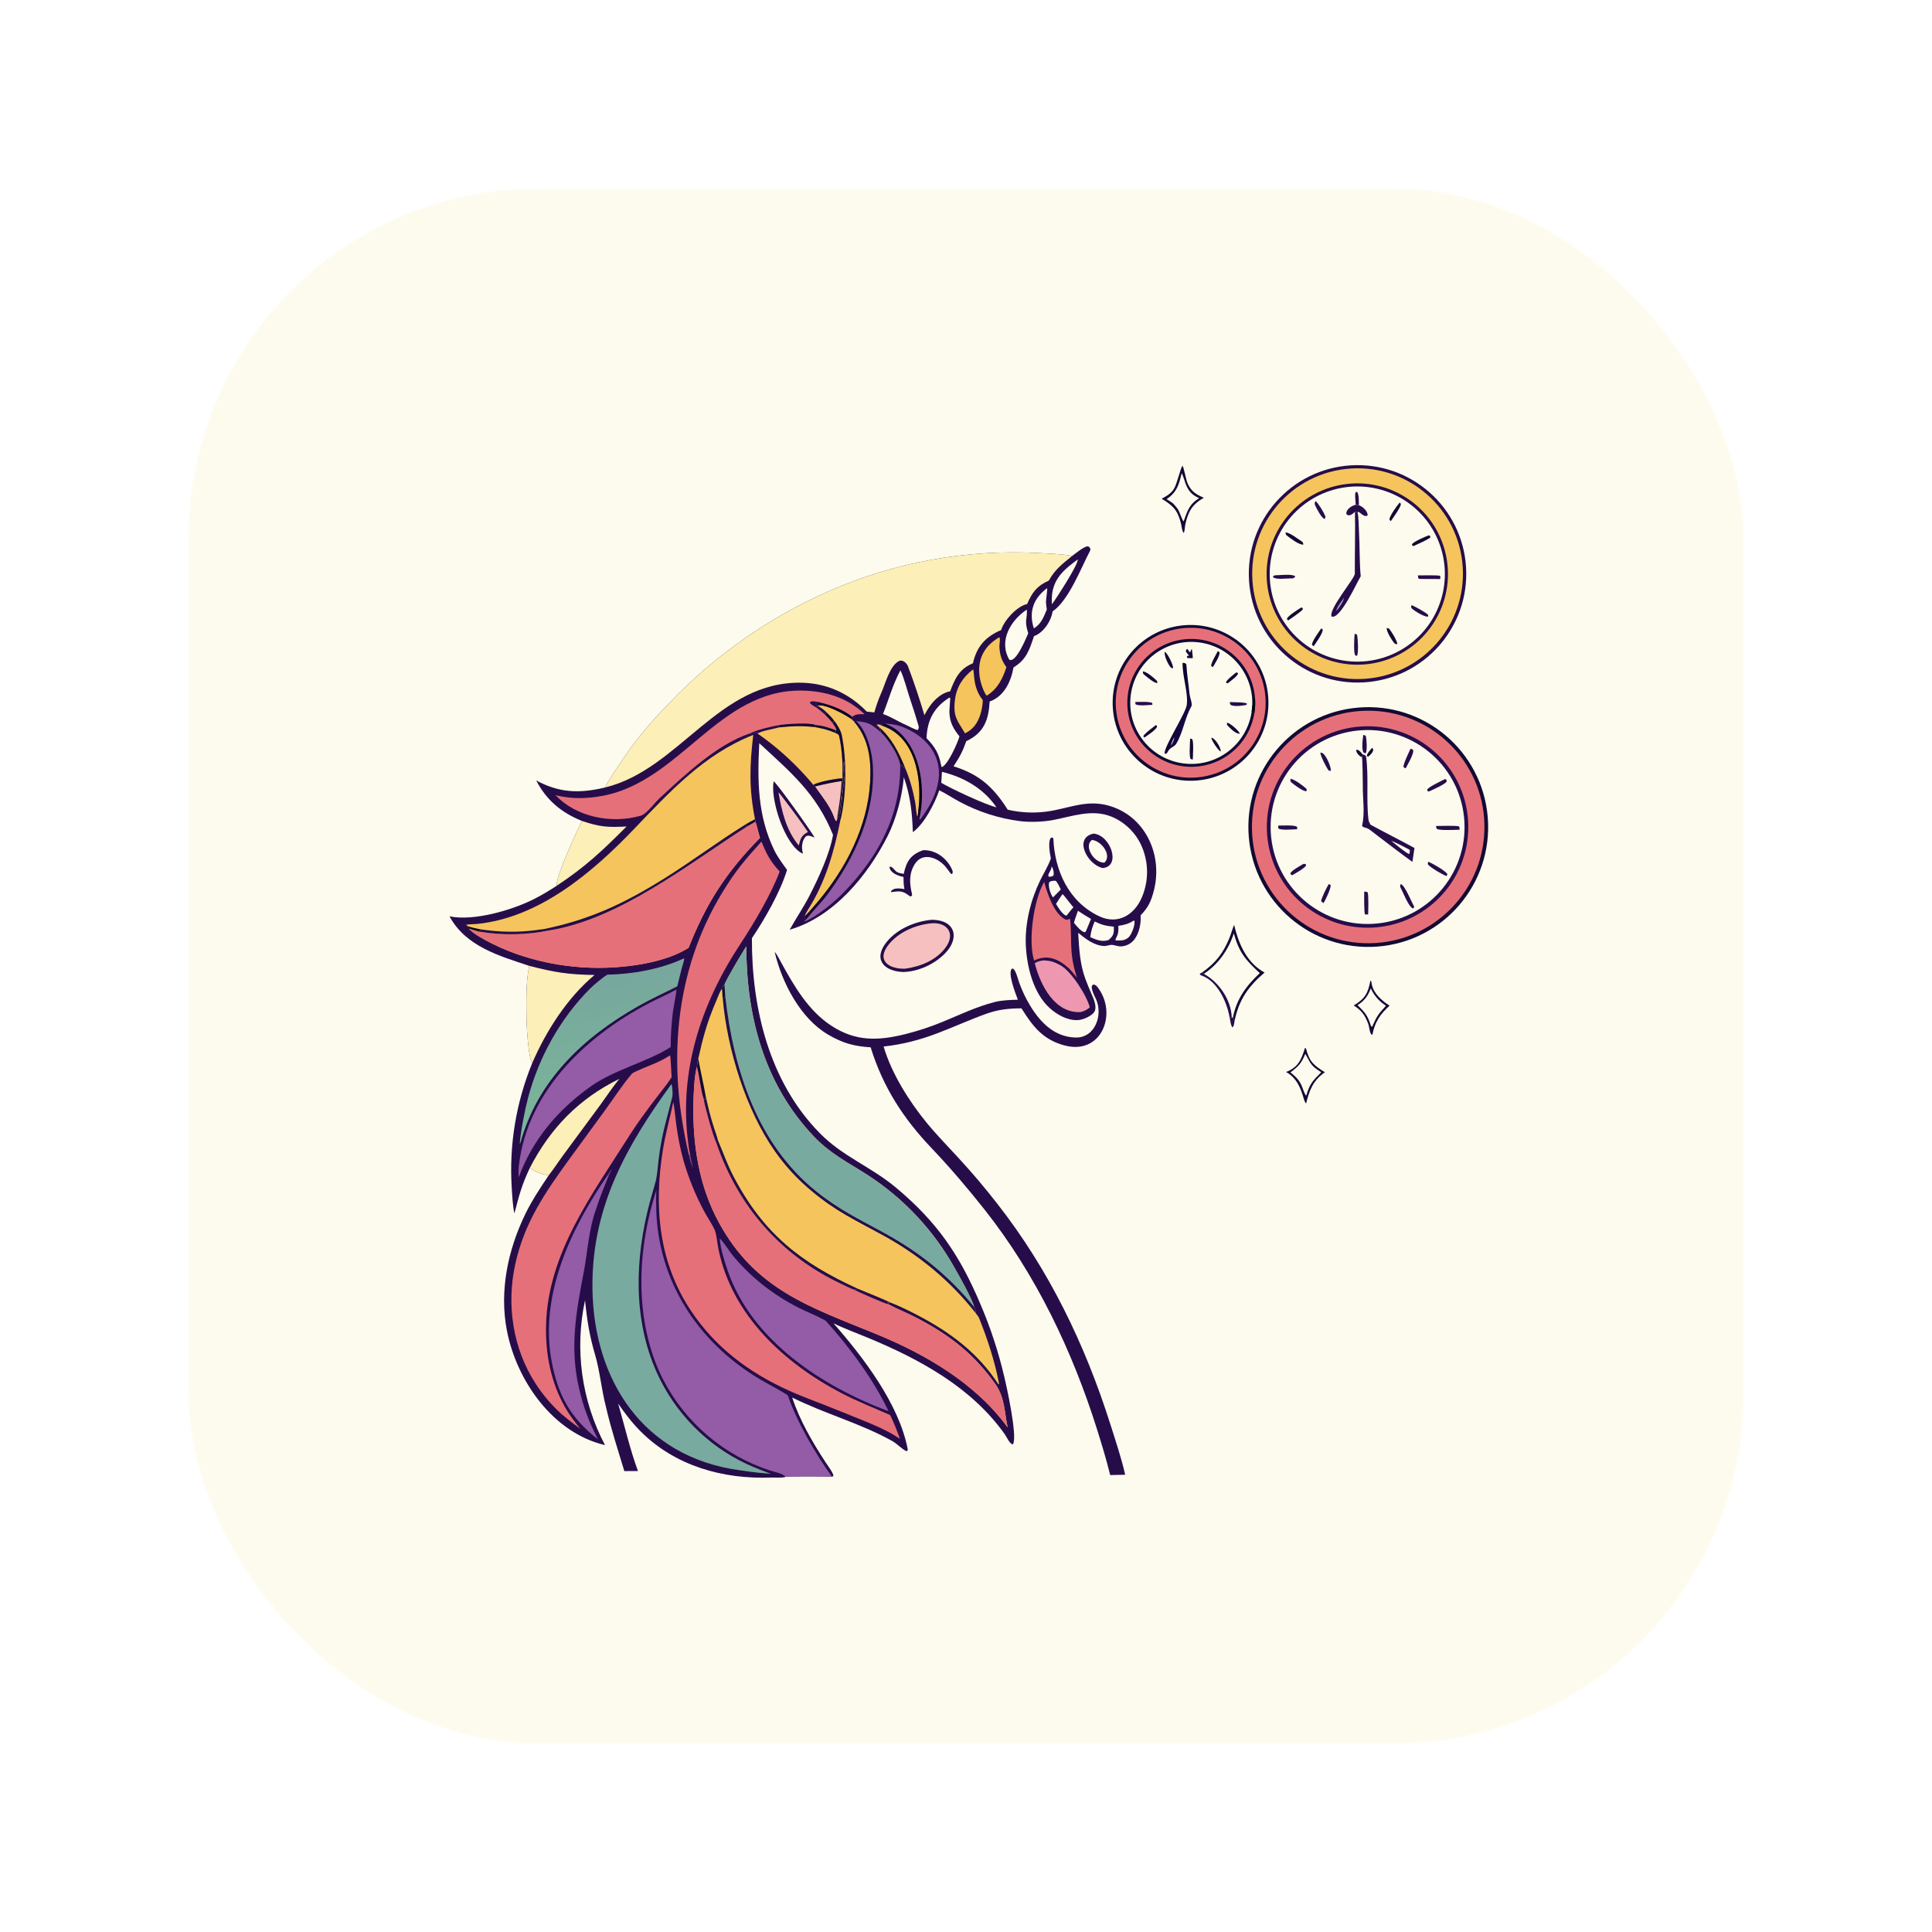 <svg width="1024" height="1024" viewBox="0 0 1024 1024" fill="none" xmlns="http://www.w3.org/2000/svg">
<g clip-path="url(#clip0_1_2)">
<g filter="url(#filter0_dd_1_2)">
<rect x="100" y="100" width="824" height="824" rx="185" fill="white"/>
</g>
<mask id="mask0_1_2" style="mask-type:alpha" maskUnits="userSpaceOnUse" x="100" y="100" width="825" height="824">
<rect x="100" y="100" width="824" height="824" rx="185" fill="white"/>
</mask>
<g mask="url(#mask0_1_2)">
<g clip-path="url(#clip1_1_2)">
<path d="M99 100H928V929H99V100Z" fill="#FDFBED"/>
<path d="M568.153 294.761C570.143 293.275 574.047 290.005 576.279 289.549C577.395 289.83 576.92 289.563 577.737 290.41C577.853 290.775 578.041 291.389 577.85 291.749C572.861 301.18 566.556 318.113 557.883 324.061C557.137 329.196 553.049 335.392 548.038 337.17C545.628 344.397 544.04 349.61 537.199 353.732C535.79 361.309 532.292 369.037 524.542 371.82C523.993 381.626 521.491 388.465 512.153 392.829C510.096 398.537 508.774 401.006 505.389 406.163C519.12 410.43 526.538 417.216 534.108 429.144C540.814 430.717 547.748 431.066 554.578 430.175C566.013 428.711 575.52 423.616 587.553 426.984C606.972 432.418 616.382 452.936 611.624 471.816C610.154 477.597 608.712 480.844 604.532 485.17C604.917 489.263 603.747 494.858 601.116 498.097C599.429 500.191 596.927 501.464 594.242 501.595C592.573 501.683 590.933 500.953 589.387 500.787C588.492 500.691 586.321 501.473 585.265 501.421C579.84 501.155 575.362 497.59 571.454 494.401C571.975 502.817 572.336 511.031 575.35 519.048C576.307 521.594 577.309 524.031 578.405 526.542C579.594 529.263 581.993 534.281 579.569 536.901C577.744 538.873 573.851 540.586 571.188 540.672C565.764 540.931 560.227 537.806 556.346 534.291C547.604 526.374 544.164 512.109 543.696 500.774C543.22 489.248 546.321 476.954 551.328 466.607C553.203 462.734 555.599 459.082 556.993 454.963C556.485 452.949 555.144 444.916 557.346 443.867C557.613 443.966 558.28 444.091 558.294 444.42C558.99 461.492 566.474 477.996 582.551 485.618C592.531 490.351 601.348 484.878 605.254 475.504C608.882 466.942 608.861 457.271 605.196 448.725C602.177 441.58 596.152 435.658 588.968 432.788C578.622 428.655 568.21 432.755 557.942 434.677C552.885 435.623 545.795 435.864 540.693 435.229C529.425 433.781 518.519 430.28 508.515 424.899C505.36 423.222 500.711 420.203 497.817 418.869C495.4 425.886 489.961 436.598 483.831 441.066C483.454 430.426 482.558 422.079 479.063 411.935C478.198 421.97 475.013 434.091 470.528 442.982C459.89 464.073 441.897 485.955 418.552 492.767C421.866 486.798 425.943 480.784 429.025 474.783C433.758 465.566 439.795 452.552 441.524 442.521C432.785 420.653 419.127 409.363 402.43 393.918C401.416 413.696 401.45 432.463 410.529 450.924C412.181 454.282 414.95 458.001 417.153 461.069C413.552 472.813 405.375 487.104 398.527 497.262C398.36 534.352 407.729 573.406 434.5 600.596C446.968 613.26 461.34 618.125 475.003 629.56C496.808 647.808 508.661 665.283 519.566 691.041C524.885 703.408 529.11 716.217 532.192 729.321C533.599 735.131 539.25 760.8 536.993 765.338L536.516 765.53C534.927 764.828 533.502 761.515 532.483 760.081C514.892 735.339 487.737 720.592 460.316 709.162C454.368 706.683 447.491 704.181 441.759 701.367C457.122 718.856 476.537 743.981 481.133 768.211C481.168 768.397 480.973 768.783 480.888 768.972L480.419 769.149C477.747 767.857 475.514 765.247 473.055 763.864C456.295 754.431 437.015 749.292 419.88 740.699C423.78 752.658 430.574 764.327 437.435 774.834C438.448 776.386 441.66 780.657 441.721 782.205C441.258 782.67 441.522 782.529 440.956 782.677C438.666 782.522 417.208 782.37 416.352 782.794C414.55 783.434 410.779 783.037 408.765 783.117C383.288 784.125 357.819 777.019 339.452 758.571C334.954 754.052 331.355 749.279 327.649 743.966C330.895 755.228 334.126 768.948 338.137 779.669L330.914 779.711C327.451 768.295 323.813 757.209 321.138 745.543C318.801 736.652 317.987 726.793 315.406 718.046C312.447 708.017 311.109 699.522 310.082 689.158C304.48 715.198 308.227 742.38 320.666 765.933C293.005 759.443 273.74 731.718 268.63 705.048C264.619 684.107 269.232 662.349 278.469 643.373C281.805 636.519 286.504 629.351 290.749 623.068C290.12 622.78 288.646 622.54 287.873 622.333C284.796 621.509 283.415 620.766 280.812 619.037C276.482 628.22 275.14 633.593 272.659 643.126C271.785 639.483 271.414 632.901 271.205 629.079C269.847 606.67 273.567 584.244 282.088 563.474C280.032 560.775 279.105 543.919 279.056 539.976C278.951 531.551 278.653 520.153 280.539 511.933C264.813 506.686 246.904 501.712 238.246 485.679C251.084 488.334 271.27 482.461 282.97 476.562C287.185 474.436 291.029 472.099 294.989 469.534C294.995 469.413 295.003 469.293 295.006 469.173C295.179 463.234 305.203 441.641 308.461 435.118C297.669 430.79 289.616 424.158 284.208 413.659C296.526 420.3 307.143 420.622 320.79 417.368C321.622 414.585 328.137 405.469 330.042 402.543C337.016 391.835 346.024 381.566 354.927 372.424C378.973 347.3 407.745 327.172 439.591 313.197C474.48 297.925 512.464 291.051 550.492 293.127C553.797 293.299 565.557 293.734 568.153 294.761Z" fill="#260D4A"/>
<path d="M320.79 417.368C321.621 414.585 328.136 405.469 330.042 402.543C337.016 391.835 346.024 381.566 354.927 372.424C378.973 347.3 407.745 327.172 439.591 313.197C474.479 297.926 512.464 291.051 550.492 293.127C553.797 293.299 565.557 293.735 568.153 294.762C562.916 299.017 559.239 301.747 555.893 307.722C549.545 310.599 547.171 313.824 544.371 320.184C539.108 321.191 532.097 328.908 530.649 333.92C522.293 337.495 517.682 342.669 515.665 351.567C508.493 354.466 506.166 359.642 503.582 366.434C499.017 367.223 495.171 370.887 492.613 374.57C491.631 376.002 490.744 377.496 489.956 379.043C487.443 370.597 484.404 361.475 481.269 353.207C480.648 351.568 478.582 349.494 476.526 350.325C471.483 352.9 469.246 362.569 467.023 367.433C465.621 370.499 464.217 374.716 463.406 377.591L459.427 377.171C450.132 367.627 438.518 362.191 425.081 361.864C380.706 360.786 360.28 407.641 320.79 417.368Z" fill="#FCEFB7"/>
<path d="M416.352 782.794C414.941 780.921 410.802 780.288 408.248 779.448C383.62 771.433 363.163 754.001 351.34 730.957C335.98 700.525 337.505 662.462 347.927 630.731C347.671 633.298 347.779 635.796 347.785 638.321C347.883 679.488 371.27 713.981 406.887 733.376C410.173 735.165 414.405 737.51 417.574 739.561C422.159 753.306 432.484 771.015 440.956 782.677C438.666 782.522 417.208 782.37 416.352 782.794Z" fill="#945BA6"/>
<path d="M280.539 511.933C293.939 515.371 301.131 516.547 315.122 516.765C300.781 528.706 289.411 546.487 282.088 563.474C280.032 560.775 279.105 543.919 279.056 539.976C278.951 531.551 278.653 520.153 280.539 511.933Z" fill="#FCEFB7"/>
<path d="M280.812 619.037C291.675 597.944 306.915 582.259 328.284 571.813C324.872 575.914 321.548 580.977 318.371 585.345L298.731 611.979C296.147 615.478 293.354 619.759 290.749 623.068C290.12 622.78 288.646 622.54 287.873 622.333C284.796 621.509 283.415 620.766 280.812 619.037Z" fill="#FCEFB7"/>
<path d="M308.461 435.118C318.018 438.358 322.242 438.584 332.103 438.049C319.052 451.098 310.359 459.367 294.99 469.534C294.995 469.413 295.003 469.293 295.006 469.173C295.179 463.234 305.203 441.641 308.461 435.118Z" fill="#FCEFB7"/>
<path d="M395.557 501.569C395.593 538.793 405.109 574.697 431.32 602.302C440.156 611.608 449.456 616.102 459.938 622.832C478.849 635.106 494.517 651.765 505.608 671.393C507.975 675.497 515.249 688.315 516.336 692.768C516.773 694.22 517.137 694.207 517.004 695.791C517.45 696.446 518.596 697.778 518.83 698.355C523.261 709.262 527.378 721.825 529.513 733.369L529.324 733.679L529.182 733.706C518.309 716.986 503.54 706.043 486.036 696.929C481.639 694.639 476.39 692.064 471.765 690.302L471.146 690.281L470.934 690.501L470.56 690.38L470.27 690.504L470.962 690.956L470.695 691.232C475.303 693.713 481.139 696.018 486.083 698.624C503.877 708 516.5 717.831 528.09 734.331C532.573 741.481 532.35 748.19 534.053 756.507C517.047 733.156 490.439 717.701 464.247 706.998C429.154 692.659 400.45 683.563 381.041 647.98C370.448 628.559 367.128 606.892 367.523 584.943C367.614 579.871 367.988 570.183 369.378 565.407C370.056 563.401 369.435 562.114 370.099 561.1C372.385 550.678 374.8 541.715 379.074 531.829C380.03 529.619 381.135 526.445 382.313 524.427L382.566 524.485L382.856 525.974C382.853 523.985 382.756 523.46 383.981 521.958C385.056 518.76 393.406 504.962 395.557 501.569Z" fill="#F5C45C"/>
<path d="M395.557 501.569C395.593 538.793 405.109 574.697 431.32 602.302C440.156 611.608 449.456 616.102 459.938 622.832C478.849 635.106 494.517 651.765 505.608 671.393C507.975 675.497 515.249 688.315 516.336 692.768C516.773 694.22 517.137 694.207 517.004 695.791C503.576 678.727 487.027 665.109 468.008 654.713C453.571 646.821 443.059 642.039 430.354 631.392C422.93 625.283 416.366 618.198 410.841 610.33C395.413 588.483 385.51 556.236 383.143 529.729C382.942 528.3 382.895 527.42 382.856 525.974C382.853 523.985 382.756 523.46 383.981 521.958C385.056 518.76 393.406 504.962 395.557 501.569Z" fill="#79AA9F"/>
<path d="M383.143 529.729L384.37 527.96C388.729 566.571 401.166 606.243 432.607 631.471C444.713 641.185 454.896 646.001 468.413 653.392C487.472 663.813 502.647 675.932 516.336 692.768C516.773 694.22 517.137 694.207 517.004 695.791C503.576 678.728 487.027 665.109 468.008 654.713C453.571 646.822 443.059 642.039 430.354 631.392C422.93 625.283 416.366 618.198 410.841 610.33C395.413 588.483 385.51 556.236 383.143 529.729Z" fill="#260D4A"/>
<path d="M383.981 521.958C384.093 523.96 384.223 525.961 384.37 527.96L383.143 529.729C382.942 528.301 382.895 527.42 382.856 525.974C382.853 523.986 382.756 523.46 383.981 521.958Z" fill="#120A34"/>
<path d="M369.378 565.407C370.671 570.027 371.455 578.074 372.865 582.119C373.455 586.286 377.821 601.973 379.637 605.674C391.155 639.515 413.82 665.448 446.072 680.602C447.586 681.314 451.273 683.17 452.738 683.599C453.448 683.331 454.089 683.266 454.835 683.147C459.998 685.341 466.803 687.975 471.765 690.302L471.146 690.281L470.934 690.501L470.56 690.38L470.27 690.504L470.962 690.956L470.695 691.232C475.303 693.713 481.139 696.018 486.083 698.624C503.877 708 516.5 717.831 528.09 734.331C532.573 741.481 532.35 748.19 534.053 756.507C517.047 733.156 490.439 717.701 464.247 706.998C429.154 692.659 400.45 683.563 381.041 647.98C370.448 628.559 367.128 606.891 367.523 584.943C367.614 579.871 367.988 570.183 369.378 565.407Z" fill="#E67079"/>
<path d="M454.835 683.147C459.998 685.342 466.803 687.975 471.765 690.302L471.146 690.281L470.934 690.501L470.56 690.38L470.27 690.504L470.962 690.956L470.695 691.232C468.967 690.961 454.845 684.702 452.738 683.599C453.448 683.331 454.089 683.266 454.835 683.147Z" fill="#260D4A"/>
<path d="M372.865 582.119C373.188 582.372 373.409 582.556 373.715 582.821L374.085 581.215C375.357 586.878 376.645 592.341 378.472 597.854C378.826 598.922 380.427 603.422 380.471 604.275C383.45 611.177 385.333 616.967 388.896 623.752C404.781 653.998 424.51 669.344 454.835 683.147C454.089 683.266 453.448 683.331 452.738 683.599C451.273 683.171 447.586 681.314 446.072 680.602C413.82 665.448 391.156 639.515 379.637 605.674C377.821 601.973 373.455 586.286 372.865 582.119Z" fill="#260D4A"/>
<path d="M369.378 565.407C370.056 563.401 369.435 562.114 370.099 561.1C371.31 567.823 372.903 574.512 374.085 581.215L373.715 582.821C373.409 582.556 373.188 582.372 372.865 582.119C371.455 578.074 370.671 570.027 369.378 565.407Z" fill="#120A34"/>
<path d="M247.997 490.926L247.054 490.178C247.487 489.899 251.852 489.812 252.671 489.73C285.87 486.415 313.934 462.476 335.99 439.464C355.072 419.554 373.236 399.735 399.235 389.52C397.324 406.009 396.915 417.652 400.163 434.213L400.414 435.505C401.344 438.244 401.919 441.337 402.815 444.083C384.963 462.254 374.407 478.483 364.964 502.345C353.462 509.671 335.715 512.377 322.081 512.886C298.702 513.759 273.458 508.229 253.339 496.024C252.324 495.408 249.098 493.19 248.662 492.17L247.997 490.926Z" fill="#F5C45C"/>
<path d="M400.414 435.505C401.344 438.244 401.919 441.337 402.815 444.083C384.963 462.254 374.407 478.483 364.964 502.345C353.462 509.671 335.715 512.377 322.081 512.886C298.702 513.759 273.458 508.229 253.339 496.024C252.324 495.408 249.098 493.19 248.662 492.17C250.331 492.685 252.331 493.359 253.992 493.789C266.284 495.837 278.846 495.623 291.06 493.154C328.402 487.202 365.212 457.711 396.276 437.857L400.414 435.505Z" fill="#E67079"/>
<path d="M288.114 492.464C312.643 487.479 331.045 478.768 352.39 465.416C366.926 456.324 380.581 445.98 395.202 436.938L396.276 437.857C365.212 457.711 328.402 487.202 291.06 493.154C278.846 495.623 266.284 495.837 253.992 493.788L254.703 492.571C264.61 494.03 274.046 494.297 283.977 492.994C285.21 492.832 286.917 492.524 288.114 492.464Z" fill="#260D4A"/>
<path d="M400.163 434.213L400.414 435.505L396.276 437.857L395.202 436.938C396.819 435.913 398.465 435.093 400.163 434.213Z" fill="#120A34"/>
<path d="M247.998 490.926C250.282 491.717 252.348 492.091 254.703 492.571L253.992 493.788C252.331 493.359 250.331 492.684 248.662 492.17L247.998 490.926Z" fill="#070310"/>
<path d="M355.854 574.586C356.399 575.357 356.609 580.197 356.38 581.153C354.576 588.696 352.291 596.134 350.8 603.754C350.066 607.463 349.475 611.198 349.028 614.952C348.644 618.345 348.357 622.665 347.576 625.922C346.591 629.722 345.383 633.5 344.377 637.293C336.52 666.906 335.34 699.095 348.155 727.56C357.706 748.773 374.748 766.221 395.945 776.031C400.197 777.999 404.183 779.497 408.567 781.165C400.644 780.567 394.913 779.754 387.008 778.455C337.334 769.267 313.431 727.153 314.007 679.547C314.504 638.468 332.304 606.936 355.854 574.586Z" fill="#79AA9F"/>
<path d="M356.839 584.143C357.277 585.395 358.089 593.533 358.347 595.404C359.316 602.445 360.372 608.373 362.289 615.229C364.985 624.526 368.652 633.514 373.231 642.042C374.881 645.178 377.321 648.628 378.752 651.751C379.99 654.936 380.1 658.683 380.776 662.002C387.94 697.121 415.547 722.49 446.192 738.496C454.563 742.869 463.206 746.19 471.8 750.012C473.852 754.254 475.41 758.211 477.005 762.628C475.391 761.532 473.61 760.504 471.929 759.496C464.165 755.259 453.769 751.471 445.491 748.037C436.383 744.26 426.913 741.016 417.897 736.934C396.889 727.42 379.211 714.174 366.336 694.911C349.057 669.059 346.523 639.552 351.334 609.506C352.752 600.647 355.039 592.788 356.839 584.143Z" fill="#E67079"/>
<path d="M355.117 559.35C355.533 559.903 355.766 569.278 355.994 570.86C354.51 573.403 351.894 576.617 350.047 579.022C346.562 583.485 343.164 588.017 339.857 592.614C337.791 595.546 335.636 598.644 333.716 601.686C314.135 632.72 290.304 664.128 289.422 702.415C289.069 717.737 291.948 732.589 299.551 745.993C301.89 750.116 304.687 753.629 307.562 757.337C304.038 754.65 300.621 752.089 297.281 749.167C292.144 744.488 287.636 739.162 283.871 733.321C271.796 714.687 268.368 691.654 273.076 670.135C277.957 647.822 289.018 631.923 302.094 613.912L320.505 588.719C324.785 582.828 330.185 574.62 334.877 569.15C335.847 568.019 345.271 564.444 347.429 563.46C350.418 562.097 352.039 561.329 355.117 559.35Z" fill="#E67079"/>
<path d="M294.448 421.486C303.049 423.533 310.63 423.422 319.316 421.822C360.39 414.25 380.775 365.725 424.459 366.02C437.001 366.105 449.083 369.643 458.197 378.511C455.024 378.573 454.204 378.256 451.588 379.901L451.576 381.432C448.268 378.929 437.26 373.065 433.412 374.029C435.218 375.087 436.668 376.028 438.145 377.555C439.553 378.846 441.28 380.629 442.348 382.214L441.173 383.078C442.055 384.36 442.813 385.293 443.316 386.767L443.22 387.119L442.519 388.382C444.484 389.204 444.606 389.153 445.011 391.257C446.449 398.482 446.716 405.148 446.521 412.5C442.582 412.752 434.502 414.216 431.014 415.961C430.423 414.992 428.121 412.468 427.278 411.519C419.593 402.942 410.938 395.287 401.488 388.705L401.461 387.974C399.796 387.861 398.072 389.356 397.283 389.008L397.269 388.806C380.338 394.421 363.583 410.16 350.669 422.076C347.924 424.202 342.893 431.399 339.662 432.326C323.927 436.841 305.412 432.997 294.448 421.486Z" fill="#E67079"/>
<path d="M432.197 384.233C435.955 384.544 439.727 385.741 443.22 387.119L442.519 388.383C444.484 389.204 444.606 389.153 445.011 391.257C446.449 398.482 446.716 405.148 446.521 412.5C442.582 412.752 434.502 414.216 431.014 415.961C430.423 414.992 428.121 412.468 427.278 411.519C419.593 402.942 410.938 395.287 401.488 388.705C404.858 387.03 409.224 386.561 412.814 385.537C420.009 384.827 423.995 384.597 431.25 385.297C432.201 385.124 431.902 384.911 432.635 384.753L432.209 384.541L432.197 384.233Z" fill="#F5C45C"/>
<path d="M432.197 384.233C435.955 384.544 439.727 385.741 443.22 387.119L442.519 388.383C438.354 386.622 435.63 386.051 431.25 385.297C432.201 385.124 431.902 384.911 432.635 384.753L432.209 384.541L432.197 384.233Z" fill="#120A34"/>
<path d="M431.932 371.783C438.231 372.859 446.642 375.738 451.588 379.901L451.576 381.432C448.268 378.929 437.26 373.065 433.412 374.029L433.23 373.966C432.793 372.828 432.706 372.755 431.932 371.783Z" fill="url(#paint0_linear_1_2)"/>
<path d="M413.375 384.214C417.271 383.745 428.885 382.864 432.197 384.233L432.209 384.541L432.635 384.753C431.902 384.911 432.201 385.124 431.25 385.297C423.995 384.597 420.009 384.826 412.814 385.537L412.418 385.307L413.22 384.929L413.375 384.214Z" fill="#120A34"/>
<path d="M397.269 388.806C401.041 386.781 409.053 385.026 413.375 384.214L413.22 384.929L412.418 385.307L412.814 385.537C409.224 386.561 404.858 387.03 401.488 388.705L401.461 387.974C399.796 387.861 398.071 389.356 397.283 389.008L397.269 388.806Z" fill="#260D4A"/>
<path d="M438.145 377.555C439.553 378.846 441.28 380.629 442.348 382.214L441.173 383.078C439.902 381.397 438.743 380.275 437.263 378.78C437.625 378.029 437.561 378.207 438.145 377.555Z" fill="#120A34"/>
<path d="M433.23 373.966L433.412 374.029C435.218 375.087 436.668 376.028 438.145 377.555C437.561 378.207 437.625 378.029 437.263 378.781C435.884 377.416 434.294 376.242 432.763 375.046L433.23 373.966Z" fill="#260D4A"/>
<path d="M432.763 375.046C431.572 374.369 430.072 373.637 429.28 372.579L429.384 372.059C430.186 371.525 430.927 371.719 431.932 371.783C432.706 372.755 432.793 372.828 433.23 373.966L432.763 375.046Z" fill="#260D4A"/>
<path d="M433.412 374.029C437.26 373.065 448.268 378.929 451.576 381.432C451.81 381.656 452.413 382.266 452.642 382.417C453.136 382.149 453.121 382.255 453.788 382.251C460.538 382.696 461.861 383.907 466.961 388.189C470.826 391.873 476.69 400.632 477.147 405.824C477.221 432.452 465.513 454.038 447.266 472.92C442.039 478.33 432.823 485.923 426.056 488.658L427.819 486.708C427.057 486.633 426.941 486.717 426.376 486.248L426.591 485.614C426.87 484.503 427.966 482.647 428.599 481.646C437.567 467.49 442.122 451.354 445.395 435.015C444.7 431.975 446.045 428.199 446.171 424.951C446.408 418.892 448.866 409.144 447.184 403.26C447.208 407.896 445.774 430.573 443.7 433.96C443.545 434.368 443.387 434.776 443.226 435.182C442.735 435.009 441.854 432.34 441.504 431.526C439.195 426.159 435.553 421.857 432.283 417.099L432.417 416.757C431.661 416.656 431.617 416.482 431.014 415.961C434.502 414.216 442.582 412.752 446.521 412.5C446.716 405.148 446.449 398.482 445.011 391.257C444.606 389.153 444.484 389.204 442.519 388.382L443.22 387.119L443.316 386.767C442.813 385.293 442.055 384.36 441.173 383.078L442.348 382.214C441.28 380.629 439.553 378.846 438.145 377.555C436.668 376.028 435.218 375.087 433.412 374.029Z" fill="#945BA6"/>
<path d="M433.412 374.029C437.26 373.065 448.268 378.929 451.576 381.432C451.81 381.656 452.413 382.266 452.642 382.417C460.631 391.725 461.885 402.943 461.169 414.885C459.764 438.315 448.266 460.494 433.281 478.133C431.69 480.006 428.297 483.984 426.591 485.614C426.87 484.503 427.966 482.647 428.599 481.646C437.567 467.49 442.122 451.354 445.395 435.015C444.7 431.975 446.045 428.199 446.171 424.951C446.408 418.892 448.866 409.144 447.184 403.26C447.208 407.896 445.774 430.573 443.7 433.96C443.545 434.368 443.387 434.776 443.226 435.182C442.735 435.009 441.854 432.34 441.504 431.526C439.195 426.159 435.553 421.857 432.283 417.099L432.417 416.757C431.661 416.656 431.617 416.482 431.014 415.961C434.502 414.216 442.582 412.752 446.521 412.5C446.716 405.148 446.449 398.482 445.011 391.257C444.606 389.153 444.484 389.204 442.519 388.382L443.22 387.119L443.316 386.767C442.813 385.293 442.055 384.36 441.173 383.078L442.348 382.214C441.28 380.629 439.553 378.846 438.145 377.555C436.668 376.028 435.218 375.087 433.412 374.029Z" fill="#F5C45C"/>
<path d="M432.417 416.757C437.102 415.587 441.307 414.68 446.1 413.997C445.838 418.161 445.409 422.315 444.814 426.445C444.521 428.481 443.853 432.055 443.7 433.96C443.545 434.368 443.387 434.776 443.226 435.182C442.735 435.009 441.854 432.34 441.504 431.526C439.195 426.159 435.553 421.857 432.283 417.099L432.417 416.757Z" fill="#F6C0C0"/>
<path d="M442.348 382.214C443.927 384.453 445.35 386.551 446.075 389.24C448.862 402.4 448.73 421.889 445.395 435.015C444.7 431.975 446.045 428.199 446.171 424.951C446.408 418.892 448.866 409.144 447.184 403.26C447.208 407.896 445.774 430.573 443.7 433.96C443.853 432.055 444.521 428.481 444.814 426.445C445.409 422.315 445.838 418.162 446.1 413.997C441.307 414.68 437.102 415.587 432.417 416.757C431.661 416.656 431.617 416.482 431.014 415.961C434.502 414.216 442.582 412.752 446.521 412.5C446.716 405.148 446.449 398.482 445.011 391.257C444.606 389.153 444.484 389.204 442.519 388.382L443.22 387.119L443.316 386.767C442.813 385.293 442.055 384.36 441.173 383.078L442.348 382.214Z" fill="#120A34"/>
<path d="M452.642 382.418C453.136 382.149 453.121 382.256 453.788 382.251C459.659 387.575 462.294 398.628 462.65 406.338C463.8 431.219 453.199 454.347 438.66 473.944C435.408 478.327 431.102 482.496 427.819 486.708C427.057 486.633 426.941 486.717 426.376 486.248L426.591 485.614C428.297 483.984 431.69 480.006 433.281 478.133C448.266 460.494 459.764 438.315 461.169 414.885C461.885 402.944 460.631 391.725 452.642 382.418Z" fill="#120A34"/>
<path d="M365.156 612.151C353.763 564.653 357.061 515.34 382.877 472.988C389.849 461.548 394.682 455.942 403.562 446.08C406.489 453.061 408.07 456.202 413.249 461.953C408.493 474.4 399.763 489.123 392.402 500.317C371.496 532.105 359.63 567.979 364.821 606.236C365.082 608.161 365.272 610.021 365.767 611.916L365.156 612.151Z" fill="#E67079"/>
<path d="M381.432 656.397C383.258 657.859 386.752 663.481 388.524 665.615C398.689 677.858 411.619 687.661 425.998 694.442C429.865 696.265 433.889 697.887 437.596 699.984C450.036 713.685 463.101 731.268 470.943 747.986C435.793 734.855 398.568 710.613 385.756 673.665C383.926 668.386 381.945 661.998 381.432 656.397Z" fill="#945BA6"/>
<path d="M358.503 524.481C358.642 525.749 356.865 534.462 356.598 536.628C355.883 542.726 355.502 548.858 355.459 554.997C342.336 563.222 325.602 566.876 312.875 575.975C295.609 588.318 282.313 603.995 274.94 623.969C274.735 622.691 274.827 619.376 274.979 618.022C279.569 577.241 312.557 547.215 347.534 529.926C351.332 528.048 354.948 526.456 358.503 524.481Z" fill="#945BA6"/>
<path d="M362.29 508.032L362.675 508.147C362.596 509.268 361.64 511.997 361.305 513.301C360.496 516.454 359.724 519.597 358.97 522.765C351.678 526.506 345.783 529.047 338.402 533.224C309.161 549.774 284.831 572.667 275.756 605.965L275.656 606.099L275.482 605.977C276.046 599.328 278.118 588.532 279.858 581.946C285.558 560.368 296.962 539.783 312.761 523.966C314.709 522.016 319.564 517.928 321.936 516.582C335.145 516.369 350.317 513.659 362.29 508.032Z" fill="url(#paint1_linear_1_2)"/>
<path d="M322.335 622.486L322.639 623.115C320.077 629.309 317.893 634.747 315.839 641.128C312.016 651.683 311.456 663.462 309.414 674.159C305.367 695.354 301.911 714.037 306.833 735.505C309.198 745.824 312.055 753.389 316.97 762.926C302.376 751.58 295.667 739.503 292.312 721.174C285.878 686.035 302.866 650.613 322.335 622.486Z" fill="#945BA6"/>
<path d="M469.202 383.507C472.324 383.811 474.685 383.963 477.64 385.037C489.594 389.383 499.083 399.245 497.514 412.723C496.592 420.643 492.604 427.728 487.99 434.079C487.828 434.177 487.666 434.275 487.504 434.373L487.232 433.905C486.846 433.925 487.055 433.958 486.626 433.721L486.457 432.238L486.16 432.567C485.594 430.868 485.501 427.305 485.102 425.197C483.909 418.891 482.215 412.606 479.636 406.722C478.674 406.54 478.783 406.497 477.941 405.657L477.626 405.338L477.147 405.824C476.69 400.632 470.826 391.873 466.961 388.189C466.64 386.986 466.55 386.521 466.005 385.424L464.728 384.244L464.895 384.043L466.305 384.095C466.292 384.104 468.272 383.95 469.202 383.507Z" fill="#945BA6"/>
<path d="M466.005 385.424L464.728 384.244L464.895 384.042L466.305 384.095C467.876 384.753 469.9 385.485 471.364 386.262C486.41 394.251 488.687 415.542 486.635 430.204C486.557 430.926 486.49 431.507 486.457 432.238L486.16 432.567C485.594 430.868 485.501 427.305 485.102 425.197C483.909 418.891 482.215 412.605 479.636 406.721C478.674 406.54 478.783 406.497 477.941 405.657L477.626 405.338L477.147 405.824C476.69 400.632 470.826 391.873 466.961 388.189C466.64 386.986 466.55 386.521 466.005 385.424Z" fill="#F5C45C"/>
<path d="M466.005 385.424C472.487 391.028 476.477 398.849 479.636 406.722C478.674 406.54 478.783 406.497 477.941 405.657L477.626 405.338L477.147 405.824C476.69 400.632 470.826 391.873 466.961 388.189C466.64 386.986 466.55 386.521 466.005 385.424Z" fill="#120A34"/>
<path d="M466.305 384.095C466.292 384.104 468.272 383.95 469.202 383.507C470.877 384.382 473.045 385.277 474.541 386.391C487.401 395.967 490.237 415.736 487.926 430.497L486.635 430.204C488.687 415.542 486.41 394.251 471.364 386.262C469.9 385.485 467.876 384.753 466.305 384.095Z" fill="url(#paint2_linear_1_2)"/>
<path d="M486.457 432.238C486.49 431.507 486.557 430.926 486.635 430.204L487.926 430.496L487.232 433.905C486.846 433.924 487.055 433.958 486.626 433.721L486.457 432.238Z" fill="#070310"/>
<path d="M553.429 467.429C553.751 468.164 553.962 469.544 554.287 470.503C556.207 476.146 558.992 484.178 564.49 487.254C565.468 487.801 566.055 487.332 567.055 486.96C567.666 489.315 567.624 497.306 567.712 500.03C567.948 507.304 568.719 511.41 570.766 518.199C569.296 516.254 568.361 515.149 566.689 513.38C561.33 508.4 555.14 505.572 548.104 509.127C544.813 498.779 547.826 476.997 553.429 467.429Z" fill="#E67079"/>
<path d="M553.284 509.01C557.143 509.246 558.576 509.755 561.997 511.584C567.752 514.659 576.148 527.852 577.595 533.928C575.922 535.329 574.902 535.804 572.83 536.414C558.878 537.217 551.338 521.871 548.43 510.487C550.463 509.437 551.095 509.29 553.284 509.01Z" fill="#EE97B1"/>
<path d="M503.078 369.816C503.115 369.818 503.657 369.819 503.651 370.025C503.62 371.221 503.161 376.422 503.186 377.24C503.355 382.801 505.154 386.086 508.537 390.297C507.683 393.485 502.216 405.83 499.093 406.586L498.837 405.747C497.686 399.406 495.531 395.799 491.071 391.241C491.46 381.716 494.962 374.983 503.078 369.816Z" fill="#FDFBED"/>
<path d="M515.711 354.798C516.645 355.941 515.287 364.198 520.894 371.043C520.833 373.714 520.376 376.361 519.539 378.898C518.013 383.466 515.835 386.493 511.483 388.701C507.638 382.039 505.028 380.164 506.122 371.053C506.951 364.139 510.306 359.01 515.711 354.798Z" fill="#F5C45C"/>
<path d="M477.222 355.296C478.954 358.46 481.238 367.327 482.613 371.259C484.019 375.281 485.533 380.251 486.751 384.381C487.135 385.685 487.01 386.028 486.398 386.972C484.705 386.559 482.292 385.26 480.641 384.452C476.136 382.539 472.292 379.878 468.01 378.458C471.16 370.529 473.052 363.183 477.222 355.296Z" fill="#FDFBED"/>
<path d="M529.483 337.794C530.467 338.024 529.607 341.354 529.709 342.918C530.005 347.467 530.835 349.976 533.416 353.621C531.37 359.867 528.705 365.164 523.015 368.724C522.793 368.532 522.366 367.992 522.225 367.727C518.759 361.178 517.513 352.538 521.283 345.837C523.339 342.182 526.047 339.988 529.483 337.794Z" fill="#F5C45C"/>
<path d="M544.24 323.069C544.558 328.585 542.717 328.42 544.983 335.663C543.961 337.998 538.425 351.701 534.943 349.631C529.185 339.602 535.667 328.821 544.24 323.069Z" fill="#FDFBED"/>
<path d="M499.253 409.091C510.804 411.917 521.358 417.892 528.156 427.916C521.645 426.245 504.835 418.351 498.893 414.918L499.253 409.091Z" fill="#FDFBED"/>
<path d="M554.952 311.733C555.357 312.246 554.195 318.22 554.421 319.686C554.564 320.615 554.612 321.933 554.831 323.026C553.305 326.795 551.732 330.939 547.956 333.044C545.153 324.308 547.717 317.168 554.952 311.733Z" fill="#FDFBED"/>
<path d="M580.183 488.419C584.22 490.289 585.971 490.71 590.365 491.169C590.402 491.911 590.401 492.653 590.363 493.394C590.227 495.672 589.282 496.677 587.694 498.127C584.511 499.512 580.822 498.069 577.854 496.702C578.371 493.175 578.83 491.732 580.183 488.419Z" fill="#FDFBED"/>
<path d="M571.25 296.49C571.527 299.193 559.963 317.018 557.585 320.24C557.316 319.123 557.538 315.466 557.73 314.241C559.069 305.7 564.797 301.286 571.25 296.49Z" fill="#FDFBED"/>
<path d="M600.95 487.902L601.203 487.993C601.891 489.849 599.778 495.238 598.358 496.625C596.292 498.643 594.235 498.5 591.58 498.465L591.396 498.394C591.029 497.857 591.191 497.969 591.707 496.906C592.828 494.597 592.848 493.17 592.744 490.718C596.027 490.236 598.148 489.684 600.95 487.902Z" fill="#FDFBED"/>
<path d="M571.337 482.731C573.736 484.387 575.777 485.608 578.274 487.069L575.491 493.732L574.874 494.131C572.985 493.714 570.351 490.639 569.224 489.077C569.757 487.073 570.641 484.725 571.337 482.731Z" fill="#FDFBED"/>
<path d="M563.151 473.918C563.822 474.26 567.689 479.561 568.938 480.879C567.843 482.017 566.359 483.961 565.324 485.243L565.02 485.294C563.084 484.668 560.719 480.803 559.699 479.098C560.867 477.201 561.851 475.729 563.151 473.918Z" fill="#FDFBED"/>
<path d="M558.909 466.805C559.232 466.765 559.356 466.855 559.708 466.955C560.776 468.299 561.481 469.91 562.258 471.457L558.439 475.308L558.189 475.631C557.127 474.936 555.173 469.255 556.204 467.517C557.049 466.821 557.794 466.901 558.909 466.805Z" fill="#FDFBED"/>
<path d="M557.382 459.258C558.234 460.098 558.645 462.592 558.45 463.832C557.812 464.626 557.785 464.395 556.488 464.673L555.878 464.674C554.867 463.418 557.252 461.718 557.382 459.258Z" fill="#FDFBED"/>
<path d="M365.156 612.151L365.767 611.916C366.218 614.322 366.913 616.726 367.169 619.156C366.352 616.886 365.615 614.52 365.156 612.151Z" fill="#7F5083"/>
<path d="M324.306 619.413C323.897 620.379 323.151 622.291 322.639 623.114L322.335 622.486C323.019 621.229 323.466 620.577 324.306 619.413Z" fill="#7F5083"/>
<path d="M719.8 375.038C754.893 372.04 785.73 398.158 788.547 433.267C791.365 468.375 765.086 499.076 729.964 501.712C695.097 504.327 664.668 478.283 661.872 443.43C659.075 408.578 684.962 378.015 719.8 375.038Z" fill="#120A34"/>
<path d="M723.86 376.713C757.925 375.99 786.11 403.051 786.773 437.116C787.437 471.182 760.328 499.32 726.261 499.925C692.277 500.528 664.224 473.499 663.561 439.517C662.899 405.534 689.879 377.434 723.86 376.713Z" fill="#E67079"/>
<path d="M721.399 385.046C750.882 383.144 776.304 405.55 778.122 435.039C779.941 464.528 757.463 489.886 727.969 491.621C698.593 493.348 673.358 470.98 671.547 441.609C669.736 412.238 692.033 386.94 721.399 385.046Z" fill="#260D4A"/>
<path d="M719.225 387.245C747.486 384.136 772.901 404.562 775.945 432.829C778.99 461.096 758.506 486.465 730.232 489.445C702.049 492.415 676.779 472.012 673.745 443.835C670.71 415.659 691.056 390.343 719.225 387.245Z" fill="#FDFBED"/>
<path d="M722.187 399.821C723.475 400.272 723.385 400.012 724.05 400.917C725.527 411.599 724.034 423.707 725.321 434.469C725.428 435.363 725.966 436.315 726.405 437.101C734.144 441.305 741.978 445.259 749.693 449.452L748.599 456.823C741.759 451.899 734.998 446.621 728.273 441.536C726.638 440.305 725.306 438.906 723.186 438.586C722.758 438.521 721.842 437.911 721.94 437.505C723.572 430.72 722.194 423.085 722.317 416.064C722.353 414.018 722.118 401.838 721.882 401.346L722.187 399.821Z" fill="#260D4A"/>
<path d="M737.381 445.687C739.148 446.191 745.339 449.416 747.085 450.365C747.435 451.347 747.2 451.453 746.948 452.672C745.687 452.532 738.858 446.853 737.381 445.687Z" fill="#FDFBED"/>
<path d="M742.454 468.507C744.759 469.524 747.887 477.594 749.303 480.034C749.69 480.701 749.38 480.927 749.074 481.519C746.713 481.199 743.602 472.659 742.325 470.506C741.891 469.773 742.173 469.193 742.454 468.507Z" fill="#260D4A"/>
<path d="M723.081 472.561C723.938 472.617 724.003 472.624 724.826 472.86C725.475 474.056 725.198 482.825 725.144 484.717C724.571 484.709 723.999 484.673 723.425 484.644C722.973 483.564 723.015 474.234 723.081 472.561Z" fill="#260D4A"/>
<path d="M761.165 437.78C764.127 437.74 770.387 437.559 773.1 437.912C773.777 438.628 773.551 438.47 773.58 439.79C770.569 439.81 764.402 440.237 761.834 439.483C761.082 438.762 761.314 439.062 761.165 437.78Z" fill="#260D4A"/>
<path d="M757.006 456.724C759.111 457.569 765.443 461.155 766.975 463.029C767.262 463.381 766.979 463.7 766.761 464.325C765.138 463.956 758.122 459.804 756.865 458.208C756.621 457.898 756.895 457.221 757.006 456.724Z" fill="#260D4A"/>
<path d="M766.021 412.863C766.801 413.431 766.792 413.547 766.714 414.355C765.284 416.023 759.576 418.459 757.359 419.515C756.771 419.393 756.998 419.471 756.498 419.046L756.479 418.383C757.697 416.835 763.986 413.9 766.021 412.863Z" fill="#260D4A"/>
<path d="M747.588 396.882C748.685 397.133 748.592 396.991 749.091 397.816C749.024 400.25 746.27 404.868 745.088 407.137C744.163 406.926 744.534 407.146 743.898 406.519C743.68 404.917 746.731 398.82 747.588 396.882Z" fill="#260D4A"/>
<path d="M677.628 437.538C680.308 437.614 684.876 437.223 687.172 438.03C687.758 438.779 687.571 438.333 687.478 439.509C685.041 439.598 679.73 440.113 677.728 439.254C677.272 438.455 677.419 438.7 677.628 437.538Z" fill="#260D4A"/>
<path d="M699.809 398.948C699.968 398.95 700.126 398.952 700.284 398.954C702.602 399.08 705.676 406.764 705.372 408.543C704.727 408.468 704.33 408.567 704.047 408.178C702.976 406.701 699.858 400.632 699.809 398.948Z" fill="#260D4A"/>
<path d="M704.318 468.566C705.106 468.876 704.8 468.633 705.292 469.289C705.257 471.348 702.621 476.777 701.518 478.667C701.165 478.399 700.196 477.793 700.245 477.52C700.61 475.458 703.261 470.123 704.318 468.566Z" fill="#260D4A"/>
<path d="M683.982 412.779C686.25 413.097 690.551 416.374 692.347 418.002C692.739 418.356 692.526 418.606 692.419 419.372C690.645 419.501 685.979 415.978 684.471 414.714C683.804 414.155 683.951 413.527 683.982 412.779Z" fill="#260D4A"/>
<path d="M690.832 457.903C691.6 457.842 691.315 457.819 692.054 458.068L692.28 458.64C691.643 460.127 686.734 462.783 685.167 463.743L684.874 463.859C684.066 463.531 684.422 463.767 683.902 462.994C684.408 461.401 689.253 458.862 690.832 457.903Z" fill="#260D4A"/>
<path d="M722.575 389.519C722.978 389.608 723.865 389.791 723.952 390.214C724.37 392.259 724.687 397.428 723.901 399.237C723.102 399.138 723.135 399.188 722.553 398.645C721.659 396.551 722.215 391.803 722.575 389.519Z" fill="#260D4A"/>
<path d="M721.882 401.346C720.387 400.664 719.021 399.342 718.786 397.66L719.111 397.337C720.564 397.616 721.153 398.65 722.187 399.821L721.882 401.346Z" fill="#120A34"/>
<path d="M727.191 396.397C727.884 397.022 727.659 396.643 727.85 397.594C727.329 399.301 726.414 399.99 725.045 401.138C724.782 400.986 724.682 400.815 724.465 400.572C724.496 399.421 726.37 397.412 727.191 396.397Z" fill="#120A34"/>
<path d="M715.99 246.643C747.789 244.689 775.138 268.912 777.04 300.714C778.943 332.516 754.676 359.826 722.871 361.677C691.138 363.524 663.903 339.325 662.005 307.595C660.107 275.865 684.263 248.591 715.99 246.643Z" fill="#260D4A"/>
<path d="M715.848 248.34C746.614 246.302 773.21 269.581 775.266 300.346C777.322 331.111 754.057 357.72 723.294 359.794C692.506 361.868 665.87 338.581 663.813 307.792C661.756 277.002 685.058 250.38 715.848 248.34Z" fill="#F5C45C"/>
<path d="M766.129 315.42C760.518 338.904 738.352 354.578 714.341 352.041C690.329 349.504 671.929 329.545 671.348 305.407C670.768 281.268 688.189 260.448 712.051 256.76C735.913 253.073 758.806 267.664 765.539 290.852C766.191 293.098 766.678 295.388 766.997 297.705C767.809 303.613 767.515 309.62 766.129 315.42Z" fill="#260D4A"/>
<path d="M764.84 313.698C760.09 336.567 739.086 352.346 715.798 350.539C692.51 348.733 674.191 329.904 673.025 306.575C671.858 283.247 688.208 262.684 711.199 258.564C734.191 254.443 756.664 268.047 763.671 290.329C764.539 293.089 765.147 295.923 765.488 298.796C766.076 303.765 765.858 308.797 764.84 313.698Z" fill="#FDFBED"/>
<path d="M718.156 271.338L719.054 271.214C719.398 271.726 719.381 271.685 719.409 272.303L719.575 271.847C720.083 273.461 720.169 279.862 720.291 281.892C720.747 289.455 720.478 297.944 721.207 305.436C718.973 309.138 710.266 328.517 705.768 326.78C704.034 322.866 718.1 306.593 718.085 304.093C718.027 294.862 718.376 280.143 718.156 271.338Z" fill="#260D4A"/>
<path d="M712.316 316.899C712.335 318.442 709.49 322.571 708.364 323.771C708.016 322.461 711.414 318.181 712.316 316.899Z" fill="#A9A5BE"/>
<path d="M718.156 271.338C716.85 272.389 715.111 274.072 713.604 272.477C713.301 269.97 716.476 267.989 718.565 267.537L720.254 267.797C722.081 268.339 725.172 271.039 724.829 273.239C722.69 274.371 721.054 271.334 719.753 271.288L719.575 271.847L719.409 272.303C719.381 271.685 719.398 271.726 719.054 271.214L718.156 271.338Z" fill="#260D4A"/>
<path d="M751.552 304.972C754.296 304.978 760.724 304.798 763.107 305.13C763.623 305.798 763.415 305.795 763.319 306.923C759.585 306.8 755.892 306.941 752.137 306.826C751.444 306.188 751.672 306.234 751.552 304.972Z" fill="#260D4A"/>
<path d="M677.675 304.837C679.824 304.752 685.084 304.199 686.489 305.475L686.273 305.976C685.294 306.632 685.215 306.591 683.985 306.571C681.939 306.561 676.003 307.326 674.737 305.897L674.916 305.231C675.626 304.817 676.798 304.874 677.675 304.837Z" fill="#260D4A"/>
<path d="M718.006 335.936C718.419 336.032 719.247 336.159 719.319 336.616C719.702 339.057 720.103 345.413 719.296 347.586C718.659 347.547 718.699 347.569 718.183 347.199C717.389 345.251 717.77 338.211 718.006 335.936Z" fill="#260D4A"/>
<path d="M681.399 282.23C683.588 282.173 687.881 285.678 689.957 286.948C690.723 287.417 690.704 287.978 690.785 288.682C688.271 288.681 684.331 285.58 682.316 284.056C681.34 283.318 681.463 283.167 681.399 282.23Z" fill="#120A34"/>
<path d="M697.256 265.538C698.723 266.718 701.753 271.64 702.384 273.561C702.659 274.401 702.481 274.309 702.034 275.043C700.408 274.592 697.877 269.607 697.124 267.995C696.577 266.823 696.82 266.578 697.256 265.538Z" fill="#260D4A"/>
<path d="M748.058 320.753C749.351 321.005 755.662 324.618 756.755 325.695C757.076 326.011 756.917 326.288 756.873 326.876C754.703 326.924 750.153 324.112 748.42 322.616C747.724 322.014 747.962 321.547 748.058 320.753Z" fill="#260D4A"/>
<path d="M757.319 283.718C758.166 284.232 757.912 283.878 758.173 284.765C757.482 285.778 750.763 288.657 749.183 289.439C748.777 289.356 748.803 289.274 748.423 288.958L748.405 288.397C749.66 286.852 755.306 284.509 757.319 283.718Z" fill="#120A34"/>
<path d="M741.847 266.371C742.479 266.876 742.24 266.581 742.495 267.326C742.093 269.364 738.51 274.235 737.188 276.189C736.647 275.73 736.617 275.779 736.42 275.112C736.953 272.821 740.278 268.218 741.847 266.371Z" fill="#120A34"/>
<path d="M700.242 333.114L700.918 333.426L701.095 334.015C700.515 336.592 697.806 340.231 696.257 342.535C695.858 342.263 695.731 342.077 695.391 341.724C695.237 340.051 699.058 334.886 700.242 333.114Z" fill="#120A34"/>
<path d="M734.967 332.866C735.629 332.98 735.919 332.89 736.267 333.281C737.579 334.761 740.532 339.595 740.624 341.447C739.818 341.358 739.326 341.334 738.827 340.691C737.548 339.044 734.857 334.796 734.967 332.866Z" fill="#120A34"/>
<path d="M689.804 321.91C689.944 321.98 690.371 322.341 690.512 322.454L690.447 323.07C689.206 324.489 684.593 327.566 682.778 328.836C682.113 328.318 682.319 328.643 682.121 327.84C683.076 326.06 687.971 323.108 689.804 321.91Z" fill="#120A34"/>
<path d="M718.565 267.537C718.463 265.657 718.087 262.88 718.346 261.178L718.772 260.759L719.341 260.777C720.328 262.091 720.201 265.972 720.254 267.797L718.565 267.537Z" fill="#260D4A"/>
<path d="M627.541 331.393C650.269 329.472 670.248 346.344 672.16 369.072C674.072 391.8 657.192 411.773 634.463 413.676C611.747 415.578 591.788 398.71 589.877 375.994C587.966 353.279 604.827 333.313 627.541 331.393Z" fill="#120A34"/>
<path d="M626.129 333.053C647.933 330.306 667.824 345.785 670.518 367.595C673.211 389.406 657.682 409.259 635.865 411.898C614.124 414.528 594.356 399.066 591.672 377.332C588.989 355.597 604.401 335.791 626.129 333.053Z" fill="#E67079"/>
<path d="M664.817 378.121C661.864 395.791 645.669 408.11 627.852 406.24C610.036 404.369 596.752 388.955 597.532 371.057C598.314 353.16 612.889 338.961 630.801 338.65C648.712 338.337 663.773 352.019 665.177 369.879C665.393 372.631 665.273 375.399 664.817 378.121Z" fill="#120A34"/>
<path d="M663.407 377.213C660.874 394.619 644.894 406.811 627.436 404.654C609.978 402.498 597.445 386.783 599.225 369.283C601.005 351.783 616.445 338.915 633.979 340.316C651.514 341.718 664.713 356.877 663.689 374.438C663.635 375.366 663.541 376.292 663.407 377.213Z" fill="#FDFBED"/>
<path d="M626.793 351.318C627.853 351.345 628.736 351.443 628.845 352.677C629.108 357.697 629.977 362.624 630.465 367.611C630.706 370.065 632.187 373.102 631.441 374.409C627.972 380.488 627.093 388.133 623.464 394.164C622.25 396.18 620.066 395.78 618.565 399.117C618.156 399.4 618.069 399.392 617.598 399.576L617.241 399.338C617.041 395.597 628.418 378.03 629.006 373.69C629.878 367.266 626.603 358.265 626.793 351.318Z" fill="url(#paint3_linear_1_2)"/>
<path d="M622.33 390.743C622.511 392.17 621.546 393.994 620.694 395.11C620.477 394.002 621.777 391.843 622.33 390.743Z" fill="#A9A5BE"/>
<path d="M630.826 391.447C631.441 391.573 631.421 391.577 631.974 391.881C632.719 393.714 632.277 400.306 632.195 402.582C631.488 402.44 631.602 402.469 630.951 402.216C630.248 400.318 630.685 393.74 630.826 391.447Z" fill="#120A34"/>
<path d="M605.749 355.833C607.827 356.059 611.161 358.957 612.732 360.413C613.57 361.189 613.354 361.011 613.36 362.064L613.203 362.043C611.318 361.811 608.039 358.854 606.472 357.63C605.645 356.985 605.773 356.666 605.749 355.833Z" fill="#120A34"/>
<path d="M651.811 372.1C653.729 372.308 660.014 372.032 660.938 372.983L660.634 373.61C658.742 374.031 654.458 374.609 652.537 373.751C651.856 373.447 651.929 372.83 651.811 372.1Z" fill="#260D4A"/>
<path d="M617.354 345.433C618.794 346.11 622.02 352.6 621.744 354.171L620.774 353.988C619.319 352.735 616.826 347.43 617.354 345.433Z" fill="#120A34"/>
<path d="M645.506 345.052C646.021 345.37 645.966 345.377 646.402 345.819C646.528 347.762 643.903 351.772 642.843 353.559C642.494 353.4 642.257 353.213 641.934 352.999C641.77 351.514 644.635 346.734 645.506 345.052Z" fill="#120A34"/>
<path d="M601.709 372.068C603.759 372.06 609.549 371.714 610.759 372.692L610.756 373.585C608.574 373.662 603.29 374.306 601.838 373.261L601.709 372.068Z" fill="#260D4A"/>
<path d="M612.672 384.277C613.198 384.712 613.044 384.517 613.308 385.146C612.648 386.892 608.178 389.79 606.584 390.89C606.138 390.688 606.344 390.799 606.023 390.245C606.211 389.032 611.473 385.245 612.672 384.277Z" fill="#120A34"/>
<path d="M650.397 383.026C651.92 383.246 656.828 387.366 657.11 388.919C654.712 388.9 652.322 386.23 650.712 384.603C650.088 383.973 650.307 383.847 650.397 383.026Z" fill="#120A34"/>
<path d="M629.172 343.912C629.763 344.35 630.066 344.922 630.397 345.564L630.861 345.573L631.358 344.316L631.755 344.153C631.835 344.493 632.248 348.616 632.227 348.747C631.381 348.936 630.298 348.83 629.412 348.794C628.98 348.057 629.028 348.433 629.227 347.635C629.927 347.547 629.58 347.544 630.268 347.64C629.699 346.937 629.152 346.217 628.626 345.482C628.516 344.414 628.419 344.938 629.172 343.912Z" fill="#120A34"/>
<path d="M655.098 356.463L655.916 356.557L656.229 356.969C655.862 358.434 652.065 361.093 650.674 362.187C650.126 362.102 650.355 362.132 649.827 361.723C649.968 360.393 653.771 357.637 655.098 356.463Z" fill="#120A34"/>
<path d="M642.011 390.999C644.065 391.138 647.214 396.444 646.994 398.331C645.536 397.659 642.132 392.407 642.011 390.999Z" fill="#120A34"/>
<path d="M663.689 374.438C664.438 373.339 663.561 371.04 664.531 369.731L665.177 369.879C665.393 372.631 665.273 375.399 664.817 378.121C664.545 377.147 664.629 376.81 664.012 376.196L663.76 377.499L663.407 377.213C663.541 376.292 663.635 375.366 663.689 374.438Z" fill="#070310"/>
<path d="M410.601 504.569C411.474 505.194 413.547 509.288 414.222 510.511C421.033 522.845 428.509 535.71 440.555 543.607C453.53 552.112 465.374 551.686 479.842 548.109C486.599 546.417 493.222 544.233 499.66 541.574C508.633 537.89 517.703 533.492 527.156 531.11C531.135 530.107 535.396 529.997 539.492 529.87C538.251 526.495 533.988 515.952 536.301 513.406L536.942 513.427C538.387 514.165 539.495 518.876 540.139 520.661C541.696 525.044 543.703 529.254 546.127 533.224C551.576 542.114 558.936 549.531 569.923 549.914C580.572 550.285 584.872 537.538 580.722 529.169C579.93 527.573 578.325 524.287 578.699 522.647C579.342 521.797 578.941 522.014 579.846 521.82C581.084 522.234 581.527 522.92 582.27 523.958C592.119 537.741 583.717 559.002 564.64 554.203C552.958 551.264 547.492 544.184 541.409 534.448C534.737 534.471 529.25 535.013 522.922 537.264C514.058 540.416 505.542 544.355 496.748 547.686C487.503 551.188 478.162 553.634 468.328 554.671C472.519 568.938 481.888 583.81 491.273 595.236C496.559 601.673 502.544 607.728 508.161 613.89C515.206 621.522 521.926 629.447 528.305 637.643C555.954 672.879 575.106 712.569 588.585 755.117C591.108 763.081 594.636 773.633 596.35 781.643L588.417 781.812C586.553 774.066 583.864 765.26 581.479 757.665C568.357 716.007 549.108 675.593 521.925 641.223C513.099 630.063 503.626 618.909 493.818 608.612C478.734 592.776 467.996 576.17 461.464 555.102C452.601 554.554 446.654 552.899 438.912 548.367C424.222 539.765 414.431 520.866 410.601 504.569Z" fill="#260D4A"/>
<path d="M493.942 487.497C506.422 487.588 508.88 497.213 500.794 505.412C495.19 511.093 486.728 514.993 478.698 515.177C468.334 514.833 462.448 508.212 470.187 498.971C475.892 492.158 485.176 488.311 493.942 487.497Z" fill="#260D4A"/>
<path d="M492.651 489.477C501.861 488.163 507.061 494.762 500.823 502.701C495.758 509.149 487.677 512.346 479.706 513.42C471.261 513.706 464.178 509.121 471.059 500.564C476.168 494.212 484.658 490.468 492.651 489.477Z" fill="#F6C0C0"/>
<path d="M654.108 490.158C656.235 499.368 660.306 509.265 668.701 514.544C669.211 514.863 669.73 515.17 670.256 515.464C661.704 522.748 656.634 529.857 654.343 541.166C654.01 540.556 653.765 540.038 653.471 539.413L652.825 539.148C652.574 539.264 652.016 539.499 651.81 539.64C651.197 536.345 650.469 533.734 649.15 530.598C646.892 525.224 643.037 519.532 637.431 517.274C636.645 516.957 636.611 517.025 635.872 516.511C636.11 515.792 636.346 515.875 637.209 515.363C644.02 510.627 648.256 505.316 651.448 497.571C652.439 495.165 653.169 492.444 654.108 490.158Z" fill="#FDFBED"/>
<path d="M654.108 490.158C656.235 499.368 660.306 509.265 668.701 514.544C669.211 514.863 669.73 515.17 670.256 515.464C661.704 522.748 656.634 529.857 654.343 541.166C654.01 540.556 653.765 540.038 653.471 539.413C655.361 529.435 660.525 522.526 667.716 515.754C660.087 508.772 656.748 504.771 653.931 494.687C651.21 503.312 645.666 511.175 638.066 516.156L637.209 515.363C644.02 510.627 648.256 505.316 651.448 497.571C652.439 495.165 653.169 492.444 654.108 490.158Z" fill="#120A34"/>
<path d="M637.209 515.363L638.066 516.157C646.05 520.534 652.551 529.947 652.825 539.148C652.574 539.264 652.016 539.499 651.81 539.64C651.197 536.345 650.469 533.734 649.15 530.598C646.892 525.224 643.037 519.532 637.431 517.274C636.645 516.958 636.611 517.025 635.872 516.511C636.11 515.792 636.346 515.876 637.209 515.363Z" fill="#260D4A"/>
<path d="M410.074 414.137C411.645 414.893 429.771 440.296 431.776 443.944L430.841 443.568C427.542 442.23 426.812 442.908 425.502 446.066C424.835 448.945 425.01 449.706 425.555 452.516C415.903 448.153 408.121 423.377 410.074 414.137Z" fill="#260D4A"/>
<path d="M412.601 419.934C413.442 420.696 416.035 424.247 416.95 425.453C420.85 430.52 424.611 435.694 428.227 440.968C426.438 441.987 425.725 442.416 424.653 444.161C424.002 445.55 423.758 446.672 423.377 448.141C416.663 440.004 414.34 430.061 412.601 419.934Z" fill="#F6C0C0"/>
<path d="M626.752 246.853C627.591 248.117 628.558 254.269 629.495 256.299C631.47 260.574 633.977 262.098 638.064 263.822C631.948 267.307 629.776 271.021 628.256 277.855C627.911 279.407 628.043 281.08 627.428 282.507C626.412 281.43 626.337 278.908 625.878 277.176C624.026 270.176 621.652 267.973 615.717 264.334C623.128 260.48 622.688 258.314 625.281 250.608C625.711 249.331 625.996 247.969 626.752 246.853Z" fill="#120A34"/>
<path d="M626.305 250.843C626.871 251.461 628.017 255.454 628.457 256.554C630.064 260.575 631.827 262.306 635.584 264.061C630.363 267.167 629.311 270.877 627.394 276.231L627.299 276.26C626.568 275.937 625.341 271.161 623.992 269.45C621.653 266.484 621.486 266.522 618.32 264.587C623.693 260.894 624.811 257.163 626.305 250.843Z" fill="#FDFBED"/>
<path d="M691.643 555.427L692.226 555.772C693.965 562.777 696.509 564.793 702.215 568.297C695.982 572.683 694.017 577.737 692.281 584.795C690.47 583.934 690.432 572.95 681.636 568.166C688.036 565.822 689.86 561.416 691.643 555.427Z" fill="#120A34"/>
<path d="M691.784 558.658C692.125 558.996 692.024 558.846 692.242 559.253C695.089 564.578 695.373 565.158 700.282 568.308C695.79 572.838 694.132 574.46 692.37 580.647C691.692 580.664 690.437 576.747 690.062 575.816C688.683 572.398 686.717 570.644 683.974 568.371C688.26 565.163 689.736 563.615 691.784 558.658Z" fill="#FDFBED"/>
<path d="M579.567 441.833C588.705 442.585 594.368 459.237 584.437 460.08C576.217 458.229 568.915 444.134 579.567 441.833Z" fill="#260D4A"/>
<path d="M578.769 445.182C583.956 445.698 589.477 453.415 585.35 457.245C579.534 457.307 574.343 448.273 578.769 445.182Z" fill="#FDFBED"/>
<path d="M726.336 519.756L726.827 520.194C726.895 520.724 726.981 521.252 727.085 521.777C728.093 526.693 732.506 530.464 736.508 533.036C731.466 537.509 728.669 541.8 727.395 548.444C725.973 548.533 725.855 544.428 725.184 542.638C723.451 538.01 721.624 535.528 717.494 532.905C723.515 529.361 725.118 526.326 726.336 519.756Z" fill="#120A34"/>
<path d="M726.522 523.849C728.435 527.833 730.91 530.654 734.58 533.066C730.34 537.78 729.809 538.448 727.269 544.181L727.007 544.18C726.617 543.767 726.617 543.867 726.472 543.374C724.985 538.339 723.253 536.301 719.491 532.762C723.21 530.403 725.038 527.91 726.522 523.849Z" fill="#FDFBED"/>
<path d="M489.264 450.618C495.899 450.31 502.078 454.998 504.628 460.965C504.988 461.806 505.104 462.312 504.731 463.122L504.086 463.223C503.313 462.177 502.464 461.116 501.692 460.073C497.803 454.8 489.119 451.081 484.824 458.035C481.711 463.075 482.028 468.132 483.342 473.699C483.432 474.011 483.389 474.281 483.384 474.631C483.095 474.936 482.566 475.304 482.195 475.005C478.59 472.097 477 472.17 472.422 472.868L472.182 472.596C473.423 470.263 477.257 470.878 479.361 471.233C478.913 468.812 478.895 467.253 478.864 464.793C476.148 464.267 471.86 462.766 471.422 459.517C472.828 458.705 474.22 461.735 475.792 462.4C476.827 462.837 477.9 462.975 478.991 463.168C480.46 456.473 482.646 452.983 489.264 450.618Z" fill="#260D4A"/>
<path d="M652.825 539.148L653.471 539.413C653.765 540.039 654.01 540.556 654.343 541.166C654.145 542.391 654.114 543.386 653.437 544.397L653.047 544.412C652.257 542.993 652.112 541.287 651.81 539.64C652.016 539.499 652.574 539.264 652.825 539.148Z" fill="#260D4A"/>
</g>
</g>
</g>
<defs>
<filter id="filter0_dd_1_2" x="91" y="98" width="842" height="846" filterUnits="userSpaceOnUse" color-interpolation-filters="sRGB">
<feFlood flood-opacity="0" result="BackgroundImageFix"/>
<feColorMatrix in="SourceAlpha" type="matrix" values="0 0 0 0 0 0 0 0 0 0 0 0 0 0 0 0 0 0 127 0" result="hardAlpha"/>
<feMorphology radius="1" operator="dilate" in="SourceAlpha" result="effect1_dropShadow_1_2"/>
<feOffset dy="7"/>
<feGaussianBlur stdDeviation="4"/>
<feComposite in2="hardAlpha" operator="out"/>
<feColorMatrix type="matrix" values="0 0 0 0 0 0 0 0 0 0 0 0 0 0 0 0 0 0 0.15 0"/>
<feBlend mode="normal" in2="BackgroundImageFix" result="effect1_dropShadow_1_2"/>
<feColorMatrix in="SourceAlpha" type="matrix" values="0 0 0 0 0 0 0 0 0 0 0 0 0 0 0 0 0 0 127 0" result="hardAlpha"/>
<feOffset dy="12"/>
<feGaussianBlur stdDeviation="4"/>
<feComposite in2="hardAlpha" operator="out"/>
<feColorMatrix type="matrix" values="0 0 0 0 0 0 0 0 0 0 0 0 0 0 0 0 0 0 0.15 0"/>
<feBlend mode="normal" in2="effect1_dropShadow_1_2" result="effect2_dropShadow_1_2"/>
<feBlend mode="normal" in="SourceGraphic" in2="effect2_dropShadow_1_2" result="shape"/>
</filter>
<linearGradient id="paint0_linear_1_2" x1="442.864" y1="374.964" x2="441.647" y2="377.26" gradientUnits="userSpaceOnUse">
<stop stop-color="#000017"/>
<stop offset="1" stop-color="#1A0B3B"/>
</linearGradient>
<linearGradient id="paint1_linear_1_2" x1="326.505" y1="593.101" x2="310.885" y2="519.415" gradientUnits="userSpaceOnUse">
<stop stop-color="#79B799"/>
<stop offset="1" stop-color="#78A79D"/>
</linearGradient>
<linearGradient id="paint2_linear_1_2" x1="487.715" y1="407.042" x2="469.719" y2="407.419" gradientUnits="userSpaceOnUse">
<stop stop-color="#00000C"/>
<stop offset="1" stop-color="#0B092F"/>
</linearGradient>
<linearGradient id="paint3_linear_1_2" x1="620.939" y1="374.872" x2="630.065" y2="377.433" gradientUnits="userSpaceOnUse">
<stop stop-color="#08052B"/>
<stop offset="1" stop-color="#190846"/>
</linearGradient>
<clipPath id="clip0_1_2">
<rect width="1024" height="1024" fill="white"/>
</clipPath>
<clipPath id="clip1_1_2">
<rect width="829" height="829" fill="white" transform="translate(99 100)"/>
</clipPath>
</defs>
</svg>

